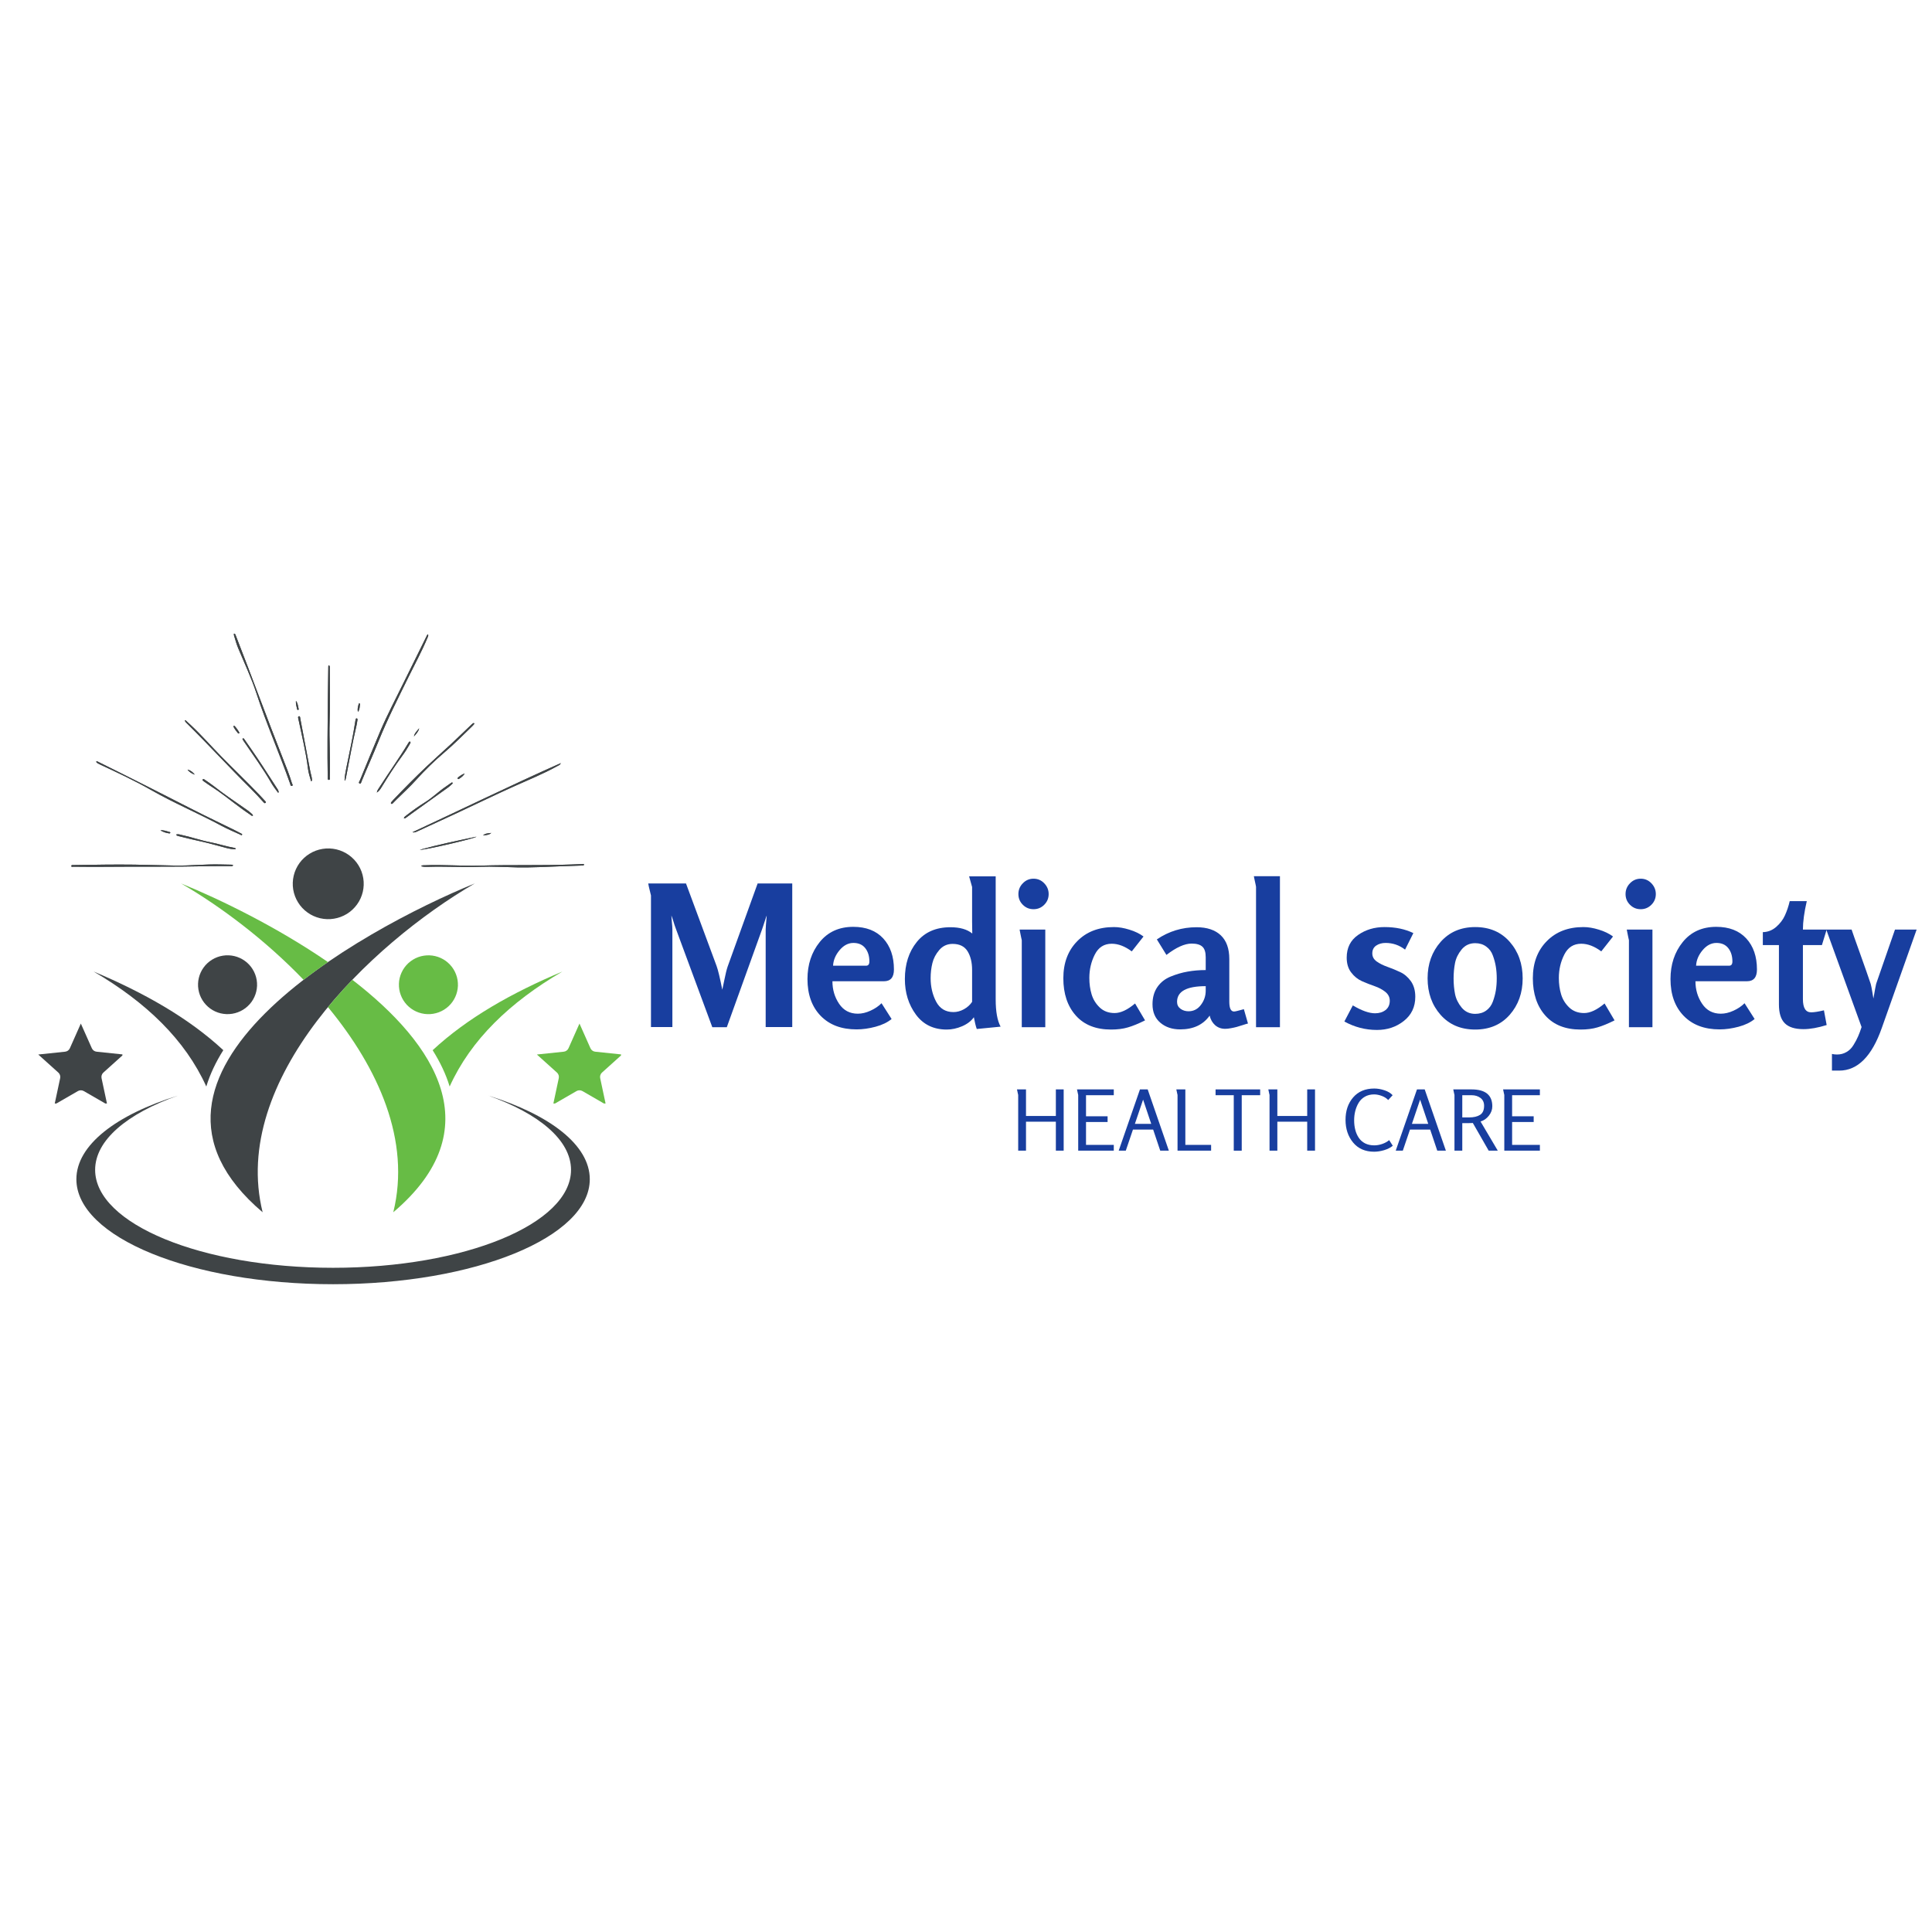 <svg xmlns="http://www.w3.org/2000/svg" xmlns:xlink="http://www.w3.org/1999/xlink" width="500" zoomAndPan="magnify" viewBox="0 0 375 375" height="500" preserveAspectRatio="xMidYMid meet" version="1.0"><defs><g/><clipPath id="49efa1c898"><path d="M 14.824 212 L 114.488 212 L 114.488 249.34 L 14.824 249.34 Z M 14.824 212 " clip-rule="nonzero"/></clipPath><clipPath id="44c7dc10be"><path d="M 13.828 122.926 L 113.492 122.926 L 113.492 168.672 L 13.828 168.672 Z M 13.828 122.926 " clip-rule="nonzero"/></clipPath><clipPath id="9e696993ff"><path d="M 7.422 198.672 L 23.762 198.672 L 23.762 214.191 L 7.422 214.191 Z M 7.422 198.672 " clip-rule="nonzero"/></clipPath><clipPath id="c4b870f1f2"><path d="M 104.203 198.672 L 120.543 198.672 L 120.543 214.191 L 104.203 214.191 Z M 104.203 198.672 " clip-rule="nonzero"/></clipPath></defs><g fill="#183e9f" fill-opacity="1"><g transform="translate(123.806, 199.382)"><g><path d="M 29.969 -0.031 L 24.812 -0.031 L 24.812 -18.953 C 24.812 -19.305 24.879 -20.219 25.016 -21.688 C 24.93 -21.488 24.832 -21.203 24.719 -20.828 C 24.602 -20.461 24.492 -20.129 24.391 -19.828 C 24.297 -19.523 24.195 -19.234 24.094 -18.953 L 17.266 0 L 14.453 0 L 7.438 -18.953 C 7.332 -19.234 7.227 -19.523 7.125 -19.828 C 7.031 -20.129 6.926 -20.461 6.812 -20.828 C 6.695 -21.203 6.598 -21.488 6.516 -21.688 C 6.516 -21.457 6.547 -21.023 6.609 -20.391 C 6.672 -19.754 6.703 -19.273 6.703 -18.953 L 6.703 -0.031 L 2.547 -0.031 L 2.547 -25.578 C 2.547 -25.609 2.5 -25.801 2.406 -26.156 C 2.32 -26.508 2.234 -26.875 2.141 -27.25 C 2.055 -27.633 2.016 -27.852 2.016 -27.906 L 9.344 -27.906 L 15.281 -11.891 C 15.562 -11.129 15.93 -9.594 16.391 -7.281 C 16.441 -7.457 16.578 -8.098 16.797 -9.203 C 17.016 -10.305 17.223 -11.156 17.422 -11.75 L 23.25 -27.906 L 29.969 -27.906 Z M 29.969 -0.031 "/></g></g></g><g fill="#183e9f" fill-opacity="1"><g transform="translate(155.746, 199.382)"><g><path d="M 17.766 -11.203 C 17.766 -9.68 17.117 -8.922 15.828 -8.922 L 5.828 -8.922 C 5.828 -7.297 6.258 -5.836 7.125 -4.547 C 7.988 -3.266 9.195 -2.625 10.75 -2.625 C 11.539 -2.625 12.359 -2.816 13.203 -3.203 C 14.055 -3.586 14.773 -4.07 15.359 -4.656 L 17.312 -1.594 C 16.52 -0.938 15.484 -0.438 14.203 -0.094 C 12.922 0.25 11.691 0.422 10.516 0.422 C 7.566 0.422 5.238 -0.457 3.531 -2.219 C 1.832 -3.988 0.984 -6.363 0.984 -9.344 C 0.984 -12.164 1.773 -14.562 3.359 -16.531 C 4.953 -18.5 7.125 -19.484 9.875 -19.484 C 12.363 -19.484 14.301 -18.734 15.688 -17.234 C 17.07 -15.734 17.766 -13.723 17.766 -11.203 Z M 13 -12.766 C 13 -13.805 12.734 -14.664 12.203 -15.344 C 11.672 -16.02 10.906 -16.359 9.906 -16.359 C 8.895 -16.359 7.992 -15.883 7.203 -14.938 C 6.422 -14 6.004 -13 5.953 -11.938 L 12.359 -11.938 C 12.785 -11.938 13 -12.211 13 -12.766 Z M 13 -12.766 "/></g></g></g><g fill="#183e9f" fill-opacity="1"><g transform="translate(174.574, 199.382)"><g><path d="M 19.641 -0.109 L 15.016 0.344 C 14.816 -0.219 14.629 -0.977 14.453 -1.938 C 13.941 -1.207 13.18 -0.625 12.172 -0.188 C 11.172 0.238 10.176 0.453 9.188 0.453 C 6.625 0.453 4.629 -0.516 3.203 -2.453 C 1.773 -4.398 1.062 -6.695 1.062 -9.344 C 1.062 -12.238 1.832 -14.641 3.375 -16.547 C 4.914 -18.453 7.094 -19.406 9.906 -19.406 C 11.738 -19.406 13.148 -19 14.141 -18.188 C 14.117 -18.875 14.109 -19.648 14.109 -20.516 L 14.109 -27.219 L 13.531 -29.281 L 18.688 -29.281 L 18.688 -5.406 C 18.688 -3.051 19.004 -1.285 19.641 -0.109 Z M 14.109 -4.922 L 14.109 -11.125 C 14.109 -12.582 13.816 -13.785 13.234 -14.734 C 12.648 -15.691 11.68 -16.172 10.328 -16.172 C 9.285 -16.172 8.426 -15.781 7.75 -15 C 7.082 -14.227 6.633 -13.379 6.406 -12.453 C 6.176 -11.523 6.062 -10.551 6.062 -9.531 C 6.062 -7.852 6.414 -6.332 7.125 -4.969 C 7.844 -3.613 8.961 -2.938 10.484 -2.938 C 11.172 -2.938 11.848 -3.117 12.516 -3.484 C 13.191 -3.859 13.723 -4.336 14.109 -4.922 Z M 14.109 -4.922 "/></g></g></g><g fill="#183e9f" fill-opacity="1"><g transform="translate(195.842, 199.382)"><g><path d="M 7.047 0 L 2.484 0 L 2.484 -16.891 C 2.484 -16.91 2.445 -17.07 2.375 -17.375 C 2.312 -17.688 2.242 -18.02 2.172 -18.375 C 2.098 -18.727 2.062 -18.922 2.062 -18.953 L 7.047 -18.953 Z M 6.828 -27.953 C 7.41 -27.359 7.703 -26.656 7.703 -25.844 C 7.703 -25.031 7.414 -24.336 6.844 -23.766 C 6.27 -23.191 5.578 -22.906 4.766 -22.906 C 3.953 -22.906 3.258 -23.191 2.688 -23.766 C 2.113 -24.336 1.828 -25.031 1.828 -25.844 C 1.828 -26.656 2.113 -27.352 2.688 -27.938 C 3.258 -28.531 3.953 -28.828 4.766 -28.828 C 5.578 -28.828 6.266 -28.535 6.828 -27.953 Z M 6.828 -27.953 "/></g></g></g><g fill="#183e9f" fill-opacity="1"><g transform="translate(205.409, 199.382)"><g><path d="M 16.844 -1.328 C 15.57 -0.691 14.469 -0.238 13.531 0.031 C 12.594 0.312 11.5 0.453 10.25 0.453 C 7.301 0.453 5.02 -0.453 3.406 -2.266 C 1.789 -4.086 0.984 -6.5 0.984 -9.5 C 0.984 -12.469 1.879 -14.863 3.672 -16.688 C 5.461 -18.52 7.836 -19.438 10.797 -19.438 C 11.734 -19.438 12.734 -19.27 13.797 -18.938 C 14.867 -18.613 15.785 -18.172 16.547 -17.609 L 14.266 -14.719 C 12.941 -15.707 11.645 -16.203 10.375 -16.203 C 8.895 -16.203 7.801 -15.504 7.094 -14.109 C 6.383 -12.711 6.031 -11.195 6.031 -9.562 C 6.031 -8.426 6.176 -7.367 6.469 -6.391 C 6.758 -5.41 7.285 -4.555 8.047 -3.828 C 8.805 -3.109 9.77 -2.75 10.938 -2.75 C 12.113 -2.75 13.438 -3.367 14.906 -4.609 Z M 16.844 -1.328 "/></g></g></g><g fill="#183e9f" fill-opacity="1"><g transform="translate(222.56, 199.382)"><g><path d="M 19.672 -0.719 C 19.441 -0.664 19.094 -0.562 18.625 -0.406 C 18.156 -0.258 17.766 -0.141 17.453 -0.047 C 17.148 0.035 16.789 0.113 16.375 0.188 C 15.957 0.27 15.582 0.312 15.25 0.312 C 14.488 0.312 13.836 0.078 13.297 -0.391 C 12.766 -0.867 12.41 -1.488 12.234 -2.25 C 10.961 -0.469 9.055 0.422 6.516 0.422 C 4.961 0.422 3.676 -0.008 2.656 -0.875 C 1.645 -1.738 1.141 -2.93 1.141 -4.453 C 1.141 -5.773 1.457 -6.895 2.094 -7.812 C 2.727 -8.727 3.594 -9.406 4.688 -9.844 C 5.781 -10.289 6.875 -10.609 7.969 -10.797 C 9.062 -10.992 10.227 -11.094 11.469 -11.094 L 11.469 -13.578 C 11.469 -14.566 11.25 -15.254 10.812 -15.641 C 10.383 -16.035 9.691 -16.234 8.734 -16.234 C 7.379 -16.234 5.75 -15.5 3.844 -14.031 L 1.984 -17.047 C 4.297 -18.617 6.863 -19.406 9.688 -19.406 C 11.719 -19.406 13.285 -18.883 14.391 -17.844 C 15.492 -16.801 16.047 -15.266 16.047 -13.234 L 16.047 -4.953 C 16.047 -3.68 16.352 -3.047 16.969 -3.047 C 17.164 -3.047 17.801 -3.195 18.875 -3.5 Z M 11.469 -7.094 L 11.469 -7.969 C 7.758 -7.969 5.906 -6.953 5.906 -4.922 C 5.906 -4.359 6.129 -3.91 6.578 -3.578 C 7.023 -3.254 7.539 -3.094 8.125 -3.094 C 9.113 -3.094 9.914 -3.504 10.531 -4.328 C 11.156 -5.148 11.469 -6.07 11.469 -7.094 Z M 11.469 -7.094 "/></g></g></g><g fill="#183e9f" fill-opacity="1"><g transform="translate(241.389, 199.382)"><g><path d="M 7.047 0 L 2.406 0 L 2.406 -27.266 C 2.406 -27.285 2.375 -27.445 2.312 -27.75 C 2.25 -28.062 2.176 -28.395 2.094 -28.75 C 2.02 -29.102 1.984 -29.289 1.984 -29.312 L 7.047 -29.312 Z M 7.047 0 "/></g></g></g><g fill="#183e9f" fill-opacity="1"><g transform="translate(250.955, 199.382)"><g/></g></g><g fill="#183e9f" fill-opacity="1"><g transform="translate(259.722, 199.382)"><g><path d="M 14.984 -5.906 C 14.984 -3.945 14.242 -2.383 12.766 -1.219 C 11.297 -0.051 9.555 0.531 7.547 0.531 C 5.305 0.531 3.195 -0.016 1.219 -1.109 L 2.859 -4.234 C 4.586 -3.211 6.023 -2.703 7.172 -2.703 C 7.984 -2.703 8.66 -2.91 9.203 -3.328 C 9.754 -3.754 10.031 -4.359 10.031 -5.141 C 10.031 -5.828 9.742 -6.398 9.172 -6.859 C 8.598 -7.316 7.906 -7.688 7.094 -7.969 C 6.281 -8.25 5.457 -8.57 4.625 -8.938 C 3.801 -9.312 3.102 -9.879 2.531 -10.641 C 1.957 -11.398 1.672 -12.352 1.672 -13.5 C 1.672 -15.406 2.398 -16.867 3.859 -17.891 C 5.328 -18.922 7.039 -19.438 9 -19.438 C 11.156 -19.438 13.023 -19.047 14.609 -18.266 L 13 -15.062 C 11.883 -15.926 10.625 -16.359 9.219 -16.359 C 8.508 -16.359 7.898 -16.188 7.391 -15.844 C 6.891 -15.5 6.641 -14.992 6.641 -14.328 C 6.641 -13.691 6.922 -13.172 7.484 -12.766 C 8.055 -12.359 8.754 -12.008 9.578 -11.719 C 10.41 -11.426 11.234 -11.086 12.047 -10.703 C 12.859 -10.328 13.551 -9.738 14.125 -8.938 C 14.695 -8.133 14.984 -7.125 14.984 -5.906 Z M 14.984 -5.906 "/></g></g></g><g fill="#183e9f" fill-opacity="1"><g transform="translate(276.111, 199.382)"><g><path d="M 0.984 -9.5 C 0.984 -12.289 1.828 -14.645 3.516 -16.562 C 5.211 -18.477 7.445 -19.438 10.219 -19.438 C 13.008 -19.438 15.242 -18.484 16.922 -16.578 C 18.598 -14.672 19.438 -12.305 19.438 -9.484 C 19.438 -6.672 18.598 -4.312 16.922 -2.406 C 15.242 -0.5 13.008 0.453 10.219 0.453 C 7.426 0.453 5.188 -0.5 3.5 -2.406 C 1.82 -4.312 0.984 -6.676 0.984 -9.5 Z M 10.219 -16.312 C 9.145 -16.312 8.27 -15.906 7.594 -15.094 C 6.926 -14.281 6.5 -13.406 6.312 -12.469 C 6.125 -11.531 6.031 -10.523 6.031 -9.453 C 6.031 -8.391 6.125 -7.383 6.312 -6.438 C 6.5 -5.5 6.926 -4.625 7.594 -3.812 C 8.27 -3 9.145 -2.594 10.219 -2.594 C 11.051 -2.594 11.766 -2.805 12.359 -3.234 C 12.961 -3.672 13.395 -4.254 13.656 -4.984 C 13.926 -5.723 14.117 -6.445 14.234 -7.156 C 14.348 -7.875 14.406 -8.641 14.406 -9.453 C 14.406 -10.266 14.348 -11.023 14.234 -11.734 C 14.117 -12.453 13.926 -13.176 13.656 -13.906 C 13.395 -14.645 12.961 -15.227 12.359 -15.656 C 11.766 -16.094 11.051 -16.312 10.219 -16.312 Z M 10.219 -16.312 "/></g></g></g><g fill="#183e9f" fill-opacity="1"><g transform="translate(296.54, 199.382)"><g><path d="M 16.844 -1.328 C 15.57 -0.691 14.469 -0.238 13.531 0.031 C 12.594 0.312 11.5 0.453 10.25 0.453 C 7.301 0.453 5.02 -0.453 3.406 -2.266 C 1.789 -4.086 0.984 -6.5 0.984 -9.5 C 0.984 -12.469 1.879 -14.863 3.672 -16.688 C 5.461 -18.52 7.836 -19.438 10.797 -19.438 C 11.734 -19.438 12.734 -19.27 13.797 -18.938 C 14.867 -18.613 15.785 -18.172 16.547 -17.609 L 14.266 -14.719 C 12.941 -15.707 11.645 -16.203 10.375 -16.203 C 8.895 -16.203 7.801 -15.504 7.094 -14.109 C 6.383 -12.711 6.031 -11.195 6.031 -9.562 C 6.031 -8.426 6.176 -7.367 6.469 -6.391 C 6.758 -5.41 7.285 -4.555 8.047 -3.828 C 8.805 -3.109 9.77 -2.75 10.938 -2.75 C 12.113 -2.75 13.438 -3.367 14.906 -4.609 Z M 16.844 -1.328 "/></g></g></g><g fill="#183e9f" fill-opacity="1"><g transform="translate(313.691, 199.382)"><g><path d="M 7.047 0 L 2.484 0 L 2.484 -16.891 C 2.484 -16.91 2.445 -17.07 2.375 -17.375 C 2.312 -17.688 2.242 -18.02 2.172 -18.375 C 2.098 -18.727 2.062 -18.922 2.062 -18.953 L 7.047 -18.953 Z M 6.828 -27.953 C 7.41 -27.359 7.703 -26.656 7.703 -25.844 C 7.703 -25.031 7.414 -24.336 6.844 -23.766 C 6.27 -23.191 5.578 -22.906 4.766 -22.906 C 3.953 -22.906 3.258 -23.191 2.688 -23.766 C 2.113 -24.336 1.828 -25.031 1.828 -25.844 C 1.828 -26.656 2.113 -27.352 2.688 -27.938 C 3.258 -28.531 3.953 -28.828 4.766 -28.828 C 5.578 -28.828 6.266 -28.535 6.828 -27.953 Z M 6.828 -27.953 "/></g></g></g><g fill="#183e9f" fill-opacity="1"><g transform="translate(323.258, 199.382)"><g><path d="M 17.766 -11.203 C 17.766 -9.68 17.117 -8.922 15.828 -8.922 L 5.828 -8.922 C 5.828 -7.297 6.258 -5.836 7.125 -4.547 C 7.988 -3.266 9.195 -2.625 10.75 -2.625 C 11.539 -2.625 12.359 -2.816 13.203 -3.203 C 14.055 -3.586 14.773 -4.07 15.359 -4.656 L 17.312 -1.594 C 16.52 -0.938 15.484 -0.438 14.203 -0.094 C 12.922 0.25 11.691 0.422 10.516 0.422 C 7.566 0.422 5.238 -0.457 3.531 -2.219 C 1.832 -3.988 0.984 -6.363 0.984 -9.344 C 0.984 -12.164 1.773 -14.562 3.359 -16.531 C 4.953 -18.5 7.125 -19.484 9.875 -19.484 C 12.363 -19.484 14.301 -18.734 15.688 -17.234 C 17.07 -15.734 17.766 -13.723 17.766 -11.203 Z M 13 -12.766 C 13 -13.805 12.734 -14.664 12.203 -15.344 C 11.672 -16.02 10.906 -16.359 9.906 -16.359 C 8.895 -16.359 7.992 -15.883 7.203 -14.938 C 6.422 -14 6.004 -13 5.953 -11.938 L 12.359 -11.938 C 12.785 -11.938 13 -12.211 13 -12.766 Z M 13 -12.766 "/></g></g></g><g fill="#183e9f" fill-opacity="1"><g transform="translate(342.086, 199.382)"><g><path d="M 12.469 -0.422 C 10.758 0.109 9.258 0.375 7.969 0.375 C 6.312 0.375 5.102 -0.004 4.344 -0.766 C 3.582 -1.523 3.203 -2.742 3.203 -4.422 L 3.203 -15.938 L 0.078 -15.938 L 0.078 -18.453 C 1.047 -18.473 1.91 -18.812 2.672 -19.469 C 3.43 -20.133 4 -20.883 4.375 -21.719 C 4.758 -22.562 5.066 -23.477 5.297 -24.469 L 8.609 -24.469 C 8.109 -22.312 7.859 -20.473 7.859 -18.953 L 12.469 -18.953 L 11.547 -15.938 L 7.859 -15.938 L 7.859 -5.453 C 7.859 -3.742 8.391 -2.891 9.453 -2.891 C 10.035 -2.891 10.863 -3.02 11.938 -3.281 Z M 12.469 -0.422 "/></g></g></g><g fill="#183e9f" fill-opacity="1"><g transform="translate(354.55, 199.382)"><g><path d="M 17.469 -18.953 L 10.719 0.109 C 8.781 5.648 6.02 8.422 2.438 8.422 L 1.031 8.422 L 1.031 5.188 C 1.332 5.258 1.66 5.297 2.016 5.297 C 2.703 5.297 3.316 5.133 3.859 4.812 C 4.41 4.5 4.867 4.035 5.234 3.422 C 5.609 2.816 5.898 2.266 6.109 1.766 C 6.328 1.273 6.551 0.676 6.781 -0.031 L -0.078 -18.953 L 4.844 -18.953 C 5.02 -18.41 5.566 -16.863 6.484 -14.312 C 7.398 -11.758 8.086 -9.797 8.547 -8.422 C 8.641 -8.098 8.742 -7.582 8.859 -6.875 C 8.973 -6.176 9.047 -5.738 9.078 -5.562 C 9.359 -7.188 9.535 -8.141 9.609 -8.422 L 13.266 -18.953 Z M 17.469 -18.953 "/></g></g></g><g fill="#183e9f" fill-opacity="1"><g transform="translate(196.208, 223.344)"><g><path d="M 10.25 0 L 8.734 0 L 8.734 -5.625 L 2.938 -5.625 L 2.938 0 L 1.422 0 L 1.422 -10.812 C 1.422 -10.832 1.398 -10.922 1.359 -11.078 C 1.328 -11.242 1.289 -11.414 1.25 -11.594 C 1.207 -11.77 1.188 -11.867 1.188 -11.891 L 2.938 -11.891 L 2.938 -6.734 L 8.734 -6.734 L 8.734 -11.891 L 10.25 -11.891 Z M 10.25 0 "/></g></g></g><g fill="#183e9f" fill-opacity="1"><g transform="translate(207.873, 223.344)"><g><path d="M 8.312 0 L 1.406 0 L 1.406 -10.812 C 1.406 -10.832 1.383 -10.922 1.344 -11.078 C 1.312 -11.242 1.273 -11.414 1.234 -11.594 C 1.191 -11.77 1.172 -11.867 1.172 -11.891 L 8.312 -11.891 L 8.312 -10.766 L 2.922 -10.766 L 2.922 -6.672 L 7.109 -6.672 L 7.109 -5.562 L 2.922 -5.562 L 2.922 -1.125 L 8.312 -1.125 Z M 8.312 0 "/></g></g></g><g fill="#183e9f" fill-opacity="1"><g transform="translate(216.843, 223.344)"><g><path d="M 10.031 0 L 8.359 0 L 6.984 -4.094 L 3.062 -4.094 L 1.672 0 L 0.297 0 L 4.422 -11.891 L 5.922 -11.891 Z M 6.609 -5.203 L 5.031 -9.906 L 3.438 -5.203 Z M 6.609 -5.203 "/></g></g></g><g fill="#183e9f" fill-opacity="1"><g transform="translate(227.153, 223.344)"><g><path d="M 7.922 0 L 1.406 0 L 1.406 -10.812 C 1.406 -10.832 1.383 -10.922 1.344 -11.078 C 1.312 -11.242 1.273 -11.414 1.234 -11.594 C 1.191 -11.77 1.172 -11.867 1.172 -11.891 L 2.922 -11.891 L 2.922 -1.125 L 7.922 -1.125 Z M 7.922 0 "/></g></g></g><g fill="#183e9f" fill-opacity="1"><g transform="translate(235.55, 223.344)"><g><path d="M 5.469 0 L 3.922 0 L 3.922 -10.766 L 0.391 -10.766 L 0.391 -11.891 L 9.047 -11.891 L 9.047 -10.766 L 5.469 -10.766 Z M 5.469 0 "/></g></g></g><g fill="#183e9f" fill-opacity="1"><g transform="translate(244.994, 223.344)"><g><path d="M 10.25 0 L 8.734 0 L 8.734 -5.625 L 2.938 -5.625 L 2.938 0 L 1.422 0 L 1.422 -10.812 C 1.422 -10.832 1.398 -10.922 1.359 -11.078 C 1.328 -11.242 1.289 -11.414 1.25 -11.594 C 1.207 -11.77 1.188 -11.867 1.188 -11.891 L 2.938 -11.891 L 2.938 -6.734 L 8.734 -6.734 L 8.734 -11.891 L 10.25 -11.891 Z M 10.25 0 "/></g></g></g><g fill="#183e9f" fill-opacity="1"><g transform="translate(256.66, 223.344)"><g/></g></g><g fill="#183e9f" fill-opacity="1"><g transform="translate(260.417, 223.344)"><g><path d="M 9.219 -2.047 L 9.922 -0.953 C 9.484 -0.586 8.922 -0.301 8.234 -0.094 C 7.555 0.102 6.91 0.203 6.297 0.203 C 4.566 0.203 3.207 -0.391 2.219 -1.578 C 1.238 -2.766 0.75 -4.234 0.75 -5.984 C 0.75 -7.742 1.242 -9.195 2.234 -10.344 C 3.223 -11.488 4.586 -12.062 6.328 -12.062 C 6.973 -12.062 7.633 -11.945 8.312 -11.719 C 8.988 -11.5 9.516 -11.18 9.891 -10.766 L 9.031 -9.828 C 8.727 -10.16 8.316 -10.426 7.797 -10.625 C 7.273 -10.82 6.773 -10.922 6.297 -10.922 C 5.617 -10.922 5.023 -10.773 4.516 -10.484 C 4.004 -10.191 3.598 -9.797 3.297 -9.297 C 3.004 -8.805 2.785 -8.273 2.641 -7.703 C 2.492 -7.129 2.422 -6.523 2.422 -5.891 C 2.422 -5.234 2.492 -4.617 2.641 -4.047 C 2.785 -3.484 3.008 -2.973 3.312 -2.516 C 3.613 -2.055 4.02 -1.691 4.531 -1.422 C 5.051 -1.16 5.648 -1.031 6.328 -1.031 C 6.816 -1.031 7.328 -1.117 7.859 -1.297 C 8.398 -1.484 8.852 -1.734 9.219 -2.047 Z M 9.219 -2.047 "/></g></g></g><g fill="#183e9f" fill-opacity="1"><g transform="translate(270.613, 223.344)"><g><path d="M 10.031 0 L 8.359 0 L 6.984 -4.094 L 3.062 -4.094 L 1.672 0 L 0.297 0 L 4.422 -11.891 L 5.922 -11.891 Z M 6.609 -5.203 L 5.031 -9.906 L 3.438 -5.203 Z M 6.609 -5.203 "/></g></g></g><g fill="#183e9f" fill-opacity="1"><g transform="translate(280.922, 223.344)"><g><path d="M 9.797 0 L 8.031 0 L 4.953 -5.375 C 4.703 -5.352 4.289 -5.344 3.719 -5.344 L 2.906 -5.344 L 2.906 0 L 1.391 0 L 1.391 -10.812 C 1.391 -10.832 1.367 -10.922 1.328 -11.078 C 1.297 -11.242 1.258 -11.414 1.219 -11.594 C 1.176 -11.77 1.156 -11.867 1.156 -11.891 L 4.703 -11.891 C 7.391 -11.891 8.734 -10.797 8.734 -8.609 C 8.734 -7.953 8.508 -7.344 8.062 -6.781 C 7.625 -6.227 7.086 -5.852 6.453 -5.656 Z M 2.906 -6.453 L 4.219 -6.453 C 5.125 -6.453 5.836 -6.617 6.359 -6.953 C 6.879 -7.285 7.141 -7.875 7.141 -8.719 C 7.141 -9.375 6.906 -9.879 6.438 -10.234 C 5.969 -10.586 5.391 -10.766 4.703 -10.766 L 2.906 -10.766 Z M 2.906 -6.453 "/></g></g></g><g fill="#183e9f" fill-opacity="1"><g transform="translate(290.578, 223.344)"><g><path d="M 8.312 0 L 1.406 0 L 1.406 -10.812 C 1.406 -10.832 1.383 -10.922 1.344 -11.078 C 1.312 -11.242 1.273 -11.414 1.234 -11.594 C 1.191 -11.77 1.172 -11.867 1.172 -11.891 L 8.312 -11.891 L 8.312 -10.766 L 2.922 -10.766 L 2.922 -6.672 L 7.109 -6.672 L 7.109 -5.562 L 2.922 -5.562 L 2.922 -1.125 L 8.312 -1.125 Z M 8.312 0 "/></g></g></g><path fill="#3f4446" d="M 50.977 235.301 C 44.613 209.57 71.652 183.402 92.164 171.469 C 70.273 180.402 19.289 208.426 50.977 235.301 Z M 50.977 235.301 " fill-opacity="1" fill-rule="evenodd"/><path fill="#3f4446" d="M 40.043 210.891 C 35.938 201.812 28.352 194.535 18.168 188.574 C 28 192.707 36.648 197.617 43.344 203.836 C 41.898 206.133 40.773 208.484 40.043 210.891 Z M 40.043 210.891 " fill-opacity="1" fill-rule="evenodd"/><path fill="#3f4446" d="M 49.824 190.219 C 49.883 190.586 49.906 190.961 49.895 191.336 C 49.879 191.711 49.828 192.078 49.742 192.445 C 49.656 192.809 49.535 193.164 49.379 193.504 C 49.223 193.844 49.035 194.168 48.816 194.473 C 48.594 194.777 48.348 195.055 48.07 195.312 C 47.797 195.566 47.5 195.793 47.18 195.988 C 46.859 196.188 46.523 196.352 46.168 196.48 C 45.816 196.613 45.457 196.707 45.082 196.77 C 44.711 196.828 44.34 196.852 43.961 196.84 C 43.586 196.824 43.215 196.777 42.848 196.691 C 42.484 196.605 42.129 196.484 41.785 196.328 C 41.445 196.172 41.121 195.984 40.816 195.766 C 40.512 195.547 40.23 195.297 39.973 195.023 C 39.719 194.75 39.488 194.453 39.293 194.133 C 39.094 193.816 38.93 193.48 38.797 193.129 C 38.668 192.777 38.57 192.418 38.512 192.047 C 38.449 191.676 38.426 191.305 38.441 190.93 C 38.453 190.555 38.504 190.184 38.59 189.82 C 38.676 189.453 38.797 189.102 38.953 188.762 C 39.109 188.418 39.297 188.098 39.52 187.793 C 39.738 187.488 39.984 187.207 40.262 186.953 C 40.535 186.695 40.836 186.473 41.156 186.273 C 41.473 186.078 41.812 185.914 42.164 185.781 C 42.516 185.648 42.879 185.555 43.25 185.496 C 43.621 185.434 43.996 185.41 44.371 185.426 C 44.746 185.438 45.117 185.488 45.484 185.574 C 45.848 185.66 46.203 185.781 46.547 185.938 C 46.887 186.094 47.211 186.281 47.516 186.5 C 47.824 186.719 48.102 186.965 48.359 187.238 C 48.617 187.516 48.844 187.812 49.039 188.129 C 49.238 188.449 49.402 188.785 49.535 189.137 C 49.668 189.488 49.762 189.848 49.824 190.219 Z M 49.824 190.219 " fill-opacity="1" fill-rule="nonzero"/><path fill="#67bc45" d="M 76.336 235.301 C 79.777 221.379 73.441 207.332 63.656 195.477 C 65.16 193.656 66.742 191.887 68.387 190.176 C 84.668 202.746 95.289 219.227 76.336 235.301 Z M 58.926 190.184 C 60.461 188.996 62.043 187.848 63.656 186.738 C 53.754 179.926 42.715 174.559 35.145 171.477 C 42.859 175.957 51.496 182.453 58.926 190.184 Z M 58.926 190.184 " fill-opacity="1" fill-rule="evenodd"/><path fill="#67bc45" d="M 87.277 210.891 C 91.379 201.82 98.969 194.535 109.152 188.582 C 99.32 192.711 90.668 197.625 83.977 203.844 C 85.414 206.133 86.547 208.484 87.277 210.891 Z M 87.277 210.891 " fill-opacity="1" fill-rule="evenodd"/><path fill="#67bc45" d="M 84.473 185.578 C 84.84 185.664 85.191 185.785 85.535 185.941 C 85.879 186.098 86.203 186.285 86.508 186.504 C 86.812 186.723 87.094 186.973 87.348 187.246 C 87.605 187.52 87.832 187.816 88.031 188.137 C 88.227 188.453 88.395 188.789 88.523 189.141 C 88.656 189.492 88.75 189.852 88.812 190.223 C 88.871 190.594 88.895 190.965 88.883 191.34 C 88.867 191.715 88.82 192.086 88.73 192.449 C 88.645 192.816 88.523 193.168 88.367 193.508 C 88.211 193.852 88.023 194.172 87.805 194.477 C 87.582 194.781 87.336 195.062 87.062 195.316 C 86.785 195.57 86.488 195.797 86.168 195.996 C 85.848 196.191 85.512 196.355 85.16 196.488 C 84.809 196.617 84.445 196.715 84.074 196.773 C 83.703 196.836 83.328 196.859 82.953 196.844 C 82.578 196.832 82.207 196.781 81.84 196.695 C 81.473 196.609 81.117 196.488 80.777 196.332 C 80.434 196.176 80.109 195.988 79.805 195.77 C 79.5 195.551 79.219 195.305 78.961 195.031 C 78.707 194.754 78.48 194.457 78.281 194.141 C 78.082 193.82 77.918 193.484 77.789 193.133 C 77.656 192.781 77.559 192.422 77.5 192.051 C 77.441 191.68 77.418 191.309 77.43 190.934 C 77.441 190.559 77.492 190.191 77.578 189.824 C 77.664 189.461 77.789 189.105 77.945 188.766 C 78.102 188.426 78.289 188.102 78.508 187.797 C 78.727 187.492 78.977 187.215 79.25 186.957 C 79.527 186.703 79.824 186.477 80.145 186.277 C 80.465 186.082 80.801 185.918 81.152 185.785 C 81.504 185.656 81.867 185.559 82.238 185.5 C 82.609 185.441 82.984 185.418 83.359 185.43 C 83.734 185.445 84.105 185.492 84.473 185.578 Z M 84.473 185.578 " fill-opacity="1" fill-rule="nonzero"/><g clip-path="url(#49efa1c898)"><path fill="#3f4446" d="M 64.648 249.266 C 92.168 249.266 114.477 240.141 114.477 228.887 C 114.477 222.258 106.746 216.375 94.77 212.652 C 104.609 216.141 110.836 221.305 110.836 227.066 C 110.836 237.566 90.156 246.078 64.648 246.078 C 39.141 246.078 18.465 237.566 18.465 227.066 C 18.465 221.309 24.691 216.141 34.527 212.66 C 22.555 216.375 14.824 222.258 14.824 228.887 C 14.824 240.141 37.133 249.266 64.648 249.266 Z M 64.648 249.266 " fill-opacity="1" fill-rule="evenodd"/></g><path fill="#3f4446" d="M 70.508 170.445 C 70.582 170.891 70.609 171.34 70.594 171.789 C 70.578 172.238 70.516 172.684 70.414 173.125 C 70.309 173.562 70.164 173.984 69.977 174.395 C 69.789 174.805 69.562 175.195 69.297 175.559 C 69.031 175.926 68.734 176.262 68.402 176.57 C 68.074 176.875 67.715 177.148 67.332 177.387 C 66.945 177.621 66.543 177.82 66.117 177.977 C 65.695 178.133 65.258 178.25 64.812 178.32 C 64.367 178.395 63.918 178.422 63.465 178.406 C 63.012 178.391 62.566 178.328 62.125 178.227 C 61.688 178.121 61.262 177.977 60.848 177.789 C 60.438 177.602 60.047 177.379 59.684 177.113 C 59.316 176.852 58.977 176.555 58.668 176.223 C 58.359 175.895 58.09 175.539 57.852 175.152 C 57.613 174.77 57.414 174.367 57.258 173.945 C 57.098 173.523 56.984 173.09 56.91 172.645 C 56.84 172.199 56.809 171.75 56.828 171.301 C 56.844 170.852 56.902 170.406 57.008 169.969 C 57.109 169.527 57.258 169.105 57.445 168.695 C 57.633 168.285 57.859 167.898 58.121 167.531 C 58.387 167.164 58.684 166.828 59.016 166.523 C 59.348 166.215 59.703 165.941 60.09 165.707 C 60.473 165.469 60.879 165.27 61.301 165.113 C 61.727 164.957 62.16 164.84 62.605 164.77 C 63.055 164.695 63.504 164.668 63.953 164.684 C 64.406 164.699 64.852 164.762 65.293 164.863 C 65.734 164.969 66.16 165.113 66.57 165.301 C 66.98 165.488 67.371 165.715 67.738 165.977 C 68.105 166.242 68.441 166.539 68.75 166.867 C 69.059 167.195 69.332 167.555 69.57 167.938 C 69.809 168.32 70.004 168.723 70.164 169.145 C 70.32 169.566 70.438 170 70.508 170.445 Z M 70.508 170.445 " fill-opacity="1" fill-rule="nonzero"/><g clip-path="url(#44c7dc10be)"><path fill="#3f4446" d="M 83.094 123.113 C 83.195 123.434 83.02 123.668 82.922 123.91 C 81.852 126.457 80.527 128.883 79.312 131.359 C 77.27 135.527 75.16 139.656 73.43 143.969 C 72.402 146.527 71.254 149.043 70.207 151.594 C 70.125 151.797 70.051 152.191 69.805 152.082 C 69.508 151.941 69.789 151.637 69.875 151.426 C 71.184 148.246 72.473 145.062 73.82 141.898 C 75.188 138.688 76.832 135.605 78.359 132.473 C 79.824 129.473 81.312 126.488 82.789 123.496 C 82.855 123.367 82.883 123.203 83.094 123.113 Z M 45.438 123.398 C 45.684 124.242 45.93 125.086 46.27 125.898 C 47.469 128.773 48.801 131.602 49.77 134.559 C 51.715 140.496 54.23 146.219 56.312 152.105 C 56.375 152.285 56.391 152.645 56.684 152.535 C 56.941 152.438 56.707 152.18 56.656 152.008 C 56.176 150.398 55.547 148.844 54.934 147.289 C 51.801 139.359 48.883 131.344 45.781 123.402 C 45.719 123.238 45.695 123.031 45.434 122.973 C 45.355 123.137 45.398 123.266 45.438 123.398 Z M 81.043 161.348 C 83.488 160.23 85.93 159.098 88.371 157.965 C 92.117 156.227 95.824 154.406 99.594 152.711 C 102.492 151.406 105.449 150.215 108.234 148.668 C 108.438 148.551 108.707 148.504 108.863 148.117 C 99.113 152.457 89.629 157.086 80.062 161.535 C 80.438 161.648 80.742 161.484 81.043 161.348 Z M 83.094 168.25 C 86.449 168.148 89.805 168.359 93.16 168.238 C 95.566 168.152 97.973 168.312 100.379 168.355 C 103.379 168.406 106.375 168.234 109.371 168.121 C 110.594 168.074 111.812 168.039 113.031 167.996 C 113.164 167.988 113.355 167.988 113.352 167.824 C 113.344 167.625 113.141 167.707 113.023 167.711 C 112.328 167.73 111.637 167.77 110.941 167.797 C 105.062 168.023 99.18 167.828 93.301 168.016 C 89.66 168.133 86.016 167.781 82.371 167.953 C 82.164 167.961 81.938 167.898 81.73 168.129 C 82.199 168.273 82.648 168.266 83.094 168.25 Z M 44.801 167.832 C 44.109 167.812 43.414 167.805 42.719 167.789 C 39.836 167.719 36.965 168.047 34.086 168.008 C 31.426 167.969 28.77 167.863 26.109 167.828 C 22.16 167.773 18.215 167.852 14.27 167.91 C 14.109 167.91 13.859 167.852 13.848 168.074 C 13.84 168.336 14.102 168.227 14.242 168.227 C 16.141 168.242 18.039 168.262 19.938 168.246 C 26.762 168.18 33.59 168.281 40.418 168.125 C 41.824 168.094 43.23 168.125 44.637 168.113 C 44.844 168.113 45.082 168.18 45.258 167.98 C 45.145 167.801 44.961 167.84 44.801 167.832 Z M 19.395 148.379 C 22.77 149.957 26.148 151.523 29.391 153.375 C 33.82 155.906 38.535 157.879 43.023 160.305 C 44.199 160.938 45.441 161.449 46.656 162.008 C 46.758 162.051 46.91 162.215 46.992 162.008 C 47.047 161.871 46.879 161.824 46.781 161.773 C 46.449 161.598 46.125 161.418 45.789 161.254 C 42.965 159.859 40.117 158.504 37.312 157.074 C 31.277 153.992 25.238 150.922 19.164 147.922 C 19.02 147.848 18.883 147.711 18.637 147.84 C 18.832 148.148 19.125 148.254 19.395 148.379 Z M 63.723 129.402 C 63.691 131.621 63.652 133.84 63.633 136.059 C 63.59 140.973 63.523 145.891 63.609 150.805 C 63.613 151.02 63.527 151.379 63.848 151.371 C 64.133 151.359 64.008 151.012 64.016 150.812 C 64.145 147.207 63.867 143.602 63.98 139.988 C 64.09 136.582 64.012 133.176 64.008 129.766 C 64.008 129.559 64.07 129.324 63.863 129.121 C 63.727 129.199 63.723 129.297 63.723 129.402 Z M 91.887 140.355 C 91.77 140.414 91.66 140.5 91.566 140.59 C 90.227 141.863 88.906 143.152 87.555 144.41 C 85.98 145.875 84.363 147.297 82.805 148.773 C 80.59 150.871 78.449 153.039 76.344 155.246 C 76.203 155.391 76.07 155.547 75.945 155.703 C 75.879 155.785 75.832 155.895 75.914 155.98 C 76.023 156.094 76.133 156.02 76.223 155.934 C 76.461 155.695 76.695 155.449 76.938 155.211 C 78.211 153.945 79.547 152.738 80.746 151.406 C 82.461 149.5 84.289 147.719 86.238 146.059 C 88.137 144.445 89.887 142.672 91.676 140.941 C 91.82 140.801 91.945 140.641 92.059 140.508 C 92.051 140.355 91.965 140.312 91.887 140.355 Z M 35.883 139.883 C 35.977 140.152 36.191 140.324 36.383 140.512 C 40.496 144.57 44.391 148.844 48.5 152.902 C 49.418 153.809 50.285 154.758 51.152 155.715 C 51.246 155.82 51.371 155.984 51.531 155.84 C 51.691 155.695 51.535 155.566 51.438 155.457 C 51.07 155.055 50.711 154.652 50.336 154.262 C 47.898 151.711 45.344 149.281 42.883 146.762 C 40.938 144.777 39.109 142.68 37.078 140.781 C 36.715 140.441 36.352 140.109 35.984 139.773 C 35.953 139.809 35.918 139.848 35.883 139.883 Z M 54.102 153.777 C 54.059 153.383 53.812 153.074 53.605 152.758 C 51.93 150.172 50.277 147.57 48.508 145.043 C 48.141 144.516 47.777 143.98 47.406 143.457 C 47.344 143.367 47.25 143.242 47.117 143.34 C 47.012 143.422 47.105 143.527 47.148 143.613 C 47.188 143.688 47.234 143.758 47.281 143.828 C 49.129 146.547 51.074 149.199 52.711 152.055 C 53.074 152.688 53.547 153.262 53.969 153.859 C 54.012 153.832 54.059 153.805 54.102 153.777 Z M 60.555 151.391 C 60.555 150.859 60.348 150.367 60.25 149.852 C 59.605 146.449 58.965 143.039 58.316 139.637 C 58.273 139.402 58.277 138.969 58.035 139.02 C 57.734 139.082 57.902 139.477 57.953 139.719 C 58.598 142.832 59.371 145.918 59.762 149.078 C 59.867 149.945 60.121 150.789 60.383 151.648 C 60.57 151.562 60.555 151.469 60.555 151.391 Z M 48.777 157.879 C 48.266 157.402 47.68 157.027 47.109 156.629 C 45.215 155.32 43.316 154.016 41.504 152.594 C 40.93 152.145 40.32 151.742 39.723 151.328 C 39.605 151.246 39.426 151.137 39.328 151.32 C 39.246 151.465 39.418 151.555 39.523 151.633 C 39.867 151.879 40.211 152.125 40.562 152.359 C 41.168 152.77 41.785 153.152 42.379 153.574 C 44.449 155.047 46.398 156.684 48.52 158.09 C 48.688 158.199 48.824 158.426 49.102 158.316 C 49.07 158.105 48.906 158 48.777 157.879 Z M 45.746 164.691 C 45.672 164.652 45.602 164.594 45.527 164.578 C 43.941 164.312 42.418 163.789 40.84 163.484 C 38.949 163.121 37.129 162.461 35.242 162.066 C 34.91 161.996 34.555 161.828 34.168 162.008 C 34.348 162.258 34.594 162.273 34.816 162.328 C 36.32 162.715 37.836 163.059 39.352 163.395 C 40.902 163.734 42.418 164.211 43.957 164.594 C 44.535 164.738 45.125 164.867 45.723 164.816 C 45.73 164.773 45.738 164.73 45.746 164.691 Z M 78.883 158.664 C 79.352 158.332 79.809 157.98 80.273 157.648 C 82.516 156.039 84.758 154.438 86.996 152.828 C 87.254 152.641 87.488 152.418 87.727 152.199 C 87.805 152.129 87.941 152.039 87.82 151.91 C 87.734 151.82 87.629 151.914 87.551 151.969 C 87.16 152.238 86.777 152.516 86.387 152.785 C 85.062 153.695 83.918 154.84 82.547 155.691 C 81.266 156.488 80.039 157.359 78.852 158.289 C 78.672 158.43 78.449 158.547 78.391 158.832 C 78.637 158.906 78.75 158.754 78.883 158.664 Z M 74.094 152.738 C 75.355 150.691 76.629 148.656 78.062 146.727 C 78.609 145.992 79.094 145.219 79.547 144.422 C 79.629 144.281 79.773 144.07 79.609 143.969 C 79.426 143.855 79.332 144.098 79.25 144.23 C 77.504 147.133 75.523 149.879 73.703 152.73 C 73.48 153.074 73.211 153.398 73.141 153.832 C 73.59 153.57 73.84 153.148 74.094 152.738 Z M 67.016 151.48 C 67.062 151.305 67.121 151.133 67.152 150.953 C 67.812 147.57 68.402 144.172 69.195 140.816 C 69.273 140.469 69.324 140.117 69.379 139.766 C 69.398 139.637 69.406 139.457 69.234 139.438 C 69.059 139.418 69.047 139.602 69.004 139.723 C 68.984 139.785 68.984 139.855 68.977 139.926 C 68.512 143.035 67.812 146.102 67.199 149.184 C 67.051 149.93 66.902 150.691 66.883 151.461 C 66.93 151.469 66.973 151.473 67.016 151.48 Z M 92.484 162.398 C 88.797 163.176 85.105 163.934 81.469 164.945 C 82.227 165.059 92.254 162.73 92.484 162.398 Z M 32.891 161.766 C 32.941 161.77 33.027 161.715 33.047 161.668 C 33.09 161.57 33.004 161.512 32.926 161.488 C 32.34 161.328 31.762 161.098 31.129 161.168 C 31.676 161.496 32.262 161.695 32.891 161.766 Z M 45.477 140.891 C 45.434 140.883 45.352 140.887 45.344 140.906 C 45.328 140.961 45.312 141.039 45.336 141.09 C 45.566 141.523 45.852 141.922 46.176 142.297 C 46.234 142.363 46.316 142.398 46.398 142.355 C 46.434 142.34 46.445 142.277 46.457 142.258 C 46.457 142.059 45.641 140.934 45.477 140.891 Z M 88.922 150.895 C 88.84 150.957 88.785 151.066 88.852 151.16 C 88.926 151.27 89.035 151.207 89.121 151.156 C 89.551 150.895 89.934 150.578 90.203 150.133 C 89.711 150.293 89.309 150.582 88.922 150.895 Z M 57.66 137.609 C 57.684 137.699 57.715 137.816 57.848 137.801 C 57.945 137.789 57.988 137.703 57.969 137.613 C 57.844 137.07 57.82 136.496 57.438 136.031 C 57.395 136.578 57.539 137.09 57.66 137.609 Z M 69.883 136.691 C 69.887 136.641 69.836 136.555 69.793 136.531 C 69.691 136.484 69.637 136.578 69.617 136.656 C 69.496 137.148 69.312 137.641 69.492 138.168 C 69.824 137.723 69.809 137.195 69.883 136.691 Z M 81.359 141.355 C 80.973 141.855 80.465 142.273 80.344 142.941 C 80.773 142.473 81.219 142.012 81.359 141.355 Z M 36.402 149.383 C 36.75 149.875 37.25 150.156 37.809 150.359 C 37.445 149.891 37.008 149.516 36.402 149.383 Z M 93.758 162.164 C 94.309 162.07 94.898 162.105 95.348 161.672 C 94.789 161.762 94.195 161.715 93.758 162.164 Z M 93.758 162.164 " fill-opacity="1" fill-rule="nonzero"/><path fill="#3f4446" d="M 83.094 123.113 C 83.195 123.434 83.02 123.668 82.922 123.91 C 81.852 126.457 80.527 128.883 79.312 131.359 C 77.27 135.527 75.16 139.656 73.43 143.969 C 72.402 146.527 71.254 149.043 70.207 151.594 C 70.125 151.797 70.051 152.191 69.805 152.082 C 69.508 151.941 69.789 151.637 69.875 151.426 C 71.184 148.246 72.473 145.062 73.82 141.898 C 75.188 138.688 76.832 135.605 78.359 132.473 C 79.824 129.473 81.312 126.488 82.789 123.496 C 82.855 123.367 82.883 123.203 83.094 123.113 Z M 45.438 123.398 C 45.684 124.242 45.93 125.086 46.27 125.898 C 47.469 128.773 48.801 131.602 49.77 134.559 C 51.715 140.496 54.23 146.219 56.312 152.105 C 56.375 152.285 56.391 152.645 56.684 152.535 C 56.941 152.438 56.707 152.18 56.656 152.008 C 56.176 150.398 55.547 148.844 54.934 147.289 C 51.801 139.359 48.883 131.344 45.781 123.402 C 45.719 123.238 45.695 123.031 45.434 122.973 C 45.355 123.137 45.398 123.266 45.438 123.398 Z M 81.043 161.348 C 83.488 160.23 85.93 159.098 88.371 157.965 C 92.117 156.227 95.824 154.406 99.594 152.711 C 102.492 151.406 105.449 150.215 108.234 148.668 C 108.438 148.551 108.707 148.504 108.863 148.117 C 99.113 152.457 89.629 157.086 80.062 161.535 C 80.438 161.648 80.742 161.484 81.043 161.348 Z M 83.094 168.25 C 86.449 168.148 89.805 168.359 93.16 168.238 C 95.566 168.152 97.973 168.312 100.379 168.355 C 103.379 168.406 106.375 168.234 109.371 168.121 C 110.594 168.074 111.812 168.039 113.031 167.996 C 113.164 167.988 113.355 167.988 113.352 167.824 C 113.344 167.625 113.141 167.707 113.023 167.711 C 112.328 167.73 111.637 167.77 110.941 167.797 C 105.062 168.023 99.18 167.828 93.301 168.016 C 89.66 168.133 86.016 167.781 82.371 167.953 C 82.164 167.961 81.938 167.898 81.73 168.129 C 82.199 168.273 82.648 168.266 83.094 168.25 Z M 44.801 167.832 C 44.109 167.812 43.414 167.805 42.719 167.789 C 39.836 167.719 36.965 168.047 34.086 168.008 C 31.426 167.969 28.77 167.863 26.109 167.828 C 22.16 167.773 18.215 167.852 14.27 167.91 C 14.109 167.91 13.859 167.852 13.848 168.074 C 13.84 168.336 14.102 168.227 14.242 168.227 C 16.141 168.242 18.039 168.262 19.938 168.246 C 26.762 168.18 33.59 168.281 40.418 168.125 C 41.824 168.094 43.23 168.125 44.637 168.113 C 44.844 168.113 45.082 168.18 45.258 167.98 C 45.145 167.801 44.961 167.84 44.801 167.832 Z M 19.395 148.379 C 22.77 149.957 26.148 151.523 29.391 153.375 C 33.82 155.906 38.535 157.879 43.023 160.305 C 44.199 160.938 45.441 161.449 46.656 162.008 C 46.758 162.051 46.91 162.215 46.992 162.008 C 47.047 161.871 46.879 161.824 46.781 161.773 C 46.449 161.598 46.125 161.418 45.789 161.254 C 42.965 159.859 40.117 158.504 37.312 157.074 C 31.277 153.992 25.238 150.922 19.164 147.922 C 19.02 147.848 18.883 147.711 18.637 147.84 C 18.832 148.148 19.125 148.254 19.395 148.379 Z M 63.723 129.402 C 63.691 131.621 63.652 133.84 63.633 136.059 C 63.59 140.973 63.523 145.891 63.609 150.805 C 63.613 151.02 63.527 151.379 63.848 151.371 C 64.133 151.359 64.008 151.012 64.016 150.812 C 64.145 147.207 63.867 143.602 63.98 139.988 C 64.09 136.582 64.012 133.176 64.008 129.766 C 64.008 129.559 64.07 129.324 63.863 129.121 C 63.727 129.199 63.723 129.297 63.723 129.402 Z M 91.887 140.355 C 91.77 140.414 91.66 140.5 91.566 140.59 C 90.227 141.863 88.906 143.152 87.555 144.41 C 85.98 145.875 84.363 147.297 82.805 148.773 C 80.59 150.871 78.449 153.039 76.344 155.246 C 76.203 155.391 76.07 155.547 75.945 155.703 C 75.879 155.785 75.832 155.895 75.914 155.98 C 76.023 156.094 76.133 156.02 76.223 155.934 C 76.461 155.695 76.695 155.449 76.938 155.211 C 78.211 153.945 79.547 152.738 80.746 151.406 C 82.461 149.5 84.289 147.719 86.238 146.059 C 88.137 144.445 89.887 142.672 91.676 140.941 C 91.82 140.801 91.945 140.641 92.059 140.508 C 92.051 140.355 91.965 140.312 91.887 140.355 Z M 35.883 139.883 C 35.977 140.152 36.191 140.324 36.383 140.512 C 40.496 144.57 44.391 148.844 48.5 152.902 C 49.418 153.809 50.285 154.758 51.152 155.715 C 51.246 155.82 51.371 155.984 51.531 155.84 C 51.691 155.695 51.535 155.566 51.438 155.457 C 51.07 155.055 50.711 154.652 50.336 154.262 C 47.898 151.711 45.344 149.281 42.883 146.762 C 40.938 144.777 39.109 142.68 37.078 140.781 C 36.715 140.441 36.352 140.109 35.984 139.773 C 35.953 139.809 35.918 139.848 35.883 139.883 Z M 54.102 153.777 C 54.059 153.383 53.812 153.074 53.605 152.758 C 51.93 150.172 50.277 147.57 48.508 145.043 C 48.141 144.516 47.777 143.98 47.406 143.457 C 47.344 143.367 47.25 143.242 47.117 143.34 C 47.012 143.422 47.105 143.527 47.148 143.613 C 47.188 143.688 47.234 143.758 47.281 143.828 C 49.129 146.547 51.074 149.199 52.711 152.055 C 53.074 152.688 53.547 153.262 53.969 153.859 C 54.012 153.832 54.059 153.805 54.102 153.777 Z M 60.555 151.391 C 60.555 150.859 60.348 150.367 60.25 149.852 C 59.605 146.449 58.965 143.039 58.316 139.637 C 58.273 139.402 58.277 138.969 58.035 139.02 C 57.734 139.082 57.902 139.477 57.953 139.719 C 58.598 142.832 59.371 145.918 59.762 149.078 C 59.867 149.945 60.121 150.789 60.383 151.648 C 60.57 151.562 60.555 151.469 60.555 151.391 Z M 48.777 157.879 C 48.266 157.402 47.68 157.027 47.109 156.629 C 45.215 155.32 43.316 154.016 41.504 152.594 C 40.93 152.145 40.32 151.742 39.723 151.328 C 39.605 151.246 39.426 151.137 39.328 151.32 C 39.246 151.465 39.418 151.555 39.523 151.633 C 39.867 151.879 40.211 152.125 40.562 152.359 C 41.168 152.77 41.785 153.152 42.379 153.574 C 44.449 155.047 46.398 156.684 48.52 158.09 C 48.688 158.199 48.824 158.426 49.102 158.316 C 49.07 158.105 48.906 158 48.777 157.879 Z M 45.746 164.691 C 45.672 164.652 45.602 164.594 45.527 164.578 C 43.941 164.312 42.418 163.789 40.84 163.484 C 38.949 163.121 37.129 162.461 35.242 162.066 C 34.91 161.996 34.555 161.828 34.168 162.008 C 34.348 162.258 34.594 162.273 34.816 162.328 C 36.32 162.715 37.836 163.059 39.352 163.395 C 40.902 163.734 42.418 164.211 43.957 164.594 C 44.535 164.738 45.125 164.867 45.723 164.816 C 45.73 164.773 45.738 164.73 45.746 164.691 Z M 78.883 158.664 C 79.352 158.332 79.809 157.98 80.273 157.648 C 82.516 156.039 84.758 154.438 86.996 152.828 C 87.254 152.641 87.488 152.418 87.727 152.199 C 87.805 152.129 87.941 152.039 87.82 151.91 C 87.734 151.82 87.629 151.914 87.551 151.969 C 87.16 152.238 86.777 152.516 86.387 152.785 C 85.062 153.695 83.918 154.84 82.547 155.691 C 81.266 156.488 80.039 157.359 78.852 158.289 C 78.672 158.43 78.449 158.547 78.391 158.832 C 78.637 158.906 78.75 158.754 78.883 158.664 Z M 74.094 152.738 C 75.355 150.691 76.629 148.656 78.062 146.727 C 78.609 145.992 79.094 145.219 79.547 144.422 C 79.629 144.281 79.773 144.07 79.609 143.969 C 79.426 143.855 79.332 144.098 79.25 144.23 C 77.504 147.133 75.523 149.879 73.703 152.73 C 73.48 153.074 73.211 153.398 73.141 153.832 C 73.59 153.57 73.84 153.148 74.094 152.738 Z M 67.016 151.48 C 67.062 151.305 67.121 151.133 67.152 150.953 C 67.812 147.57 68.402 144.172 69.195 140.816 C 69.273 140.469 69.324 140.117 69.379 139.766 C 69.398 139.637 69.406 139.457 69.234 139.438 C 69.059 139.418 69.047 139.602 69.004 139.723 C 68.984 139.785 68.984 139.855 68.977 139.926 C 68.512 143.035 67.812 146.102 67.199 149.184 C 67.051 149.93 66.902 150.691 66.883 151.461 C 66.93 151.469 66.973 151.473 67.016 151.48 Z M 92.484 162.398 C 88.797 163.176 85.105 163.934 81.469 164.945 C 82.227 165.059 92.254 162.73 92.484 162.398 Z M 32.891 161.766 C 32.941 161.77 33.027 161.715 33.047 161.668 C 33.09 161.57 33.004 161.512 32.926 161.488 C 32.34 161.328 31.762 161.098 31.129 161.168 C 31.676 161.496 32.262 161.695 32.891 161.766 Z M 45.477 140.891 C 45.434 140.883 45.352 140.887 45.344 140.906 C 45.328 140.961 45.312 141.039 45.336 141.09 C 45.566 141.523 45.852 141.922 46.176 142.297 C 46.234 142.363 46.316 142.398 46.398 142.355 C 46.434 142.34 46.445 142.277 46.457 142.258 C 46.457 142.059 45.641 140.934 45.477 140.891 Z M 88.922 150.895 C 88.84 150.957 88.785 151.066 88.852 151.16 C 88.926 151.27 89.035 151.207 89.121 151.156 C 89.551 150.895 89.934 150.578 90.203 150.133 C 89.711 150.293 89.309 150.582 88.922 150.895 Z M 57.66 137.609 C 57.684 137.699 57.715 137.816 57.848 137.801 C 57.945 137.789 57.988 137.703 57.969 137.613 C 57.844 137.07 57.82 136.496 57.438 136.031 C 57.395 136.578 57.539 137.09 57.66 137.609 Z M 69.883 136.691 C 69.887 136.641 69.836 136.555 69.793 136.531 C 69.691 136.484 69.637 136.578 69.617 136.656 C 69.496 137.148 69.312 137.641 69.492 138.168 C 69.824 137.723 69.809 137.195 69.883 136.691 Z M 81.359 141.355 C 80.973 141.855 80.465 142.273 80.344 142.941 C 80.773 142.473 81.219 142.012 81.359 141.355 Z M 36.402 149.383 C 36.75 149.875 37.25 150.156 37.809 150.359 C 37.445 149.891 37.008 149.516 36.402 149.383 Z M 93.758 162.164 C 94.309 162.07 94.898 162.105 95.348 161.672 C 94.789 161.762 94.195 161.715 93.758 162.164 Z M 93.758 162.164 " fill-opacity="1" fill-rule="nonzero"/></g><g clip-path="url(#9e696993ff)"><path fill="#3f4446" d="M 15.691 198.672 L 17.824 203.461 C 17.906 203.645 18.035 203.801 18.195 203.922 C 18.359 204.039 18.551 204.113 18.75 204.133 L 23.961 204.68 L 20.066 208.184 C 19.918 208.316 19.805 208.488 19.742 208.68 C 19.68 208.871 19.672 209.078 19.711 209.273 L 20.805 214.398 L 16.266 211.777 C 16.094 211.676 15.895 211.625 15.691 211.625 C 15.492 211.625 15.293 211.676 15.121 211.777 L 10.582 214.398 L 11.676 209.273 C 11.715 209.078 11.707 208.871 11.645 208.68 C 11.582 208.488 11.469 208.316 11.32 208.184 L 7.426 204.68 L 12.637 204.133 C 12.836 204.113 13.027 204.039 13.191 203.922 C 13.352 203.801 13.48 203.645 13.562 203.461 Z M 15.691 198.672 " fill-opacity="1" fill-rule="evenodd"/></g><g clip-path="url(#c4b870f1f2)"><path fill="#67bc45" d="M 112.477 198.672 L 114.605 203.461 C 114.688 203.645 114.816 203.801 114.98 203.922 C 115.141 204.039 115.332 204.113 115.531 204.133 L 120.742 204.68 L 116.848 208.184 C 116.699 208.316 116.586 208.488 116.527 208.68 C 116.465 208.871 116.453 209.078 116.496 209.273 L 117.586 214.398 L 113.051 211.777 C 112.875 211.676 112.676 211.625 112.477 211.625 C 112.273 211.625 112.078 211.676 111.902 211.777 L 107.367 214.398 L 108.457 209.273 C 108.5 209.078 108.488 208.871 108.426 208.68 C 108.363 208.488 108.254 208.316 108.102 208.184 L 104.207 204.68 L 109.418 204.133 C 109.621 204.113 109.809 204.039 109.973 203.922 C 110.137 203.801 110.266 203.645 110.348 203.461 Z M 112.477 198.672 " fill-opacity="1" fill-rule="evenodd"/></g></svg>